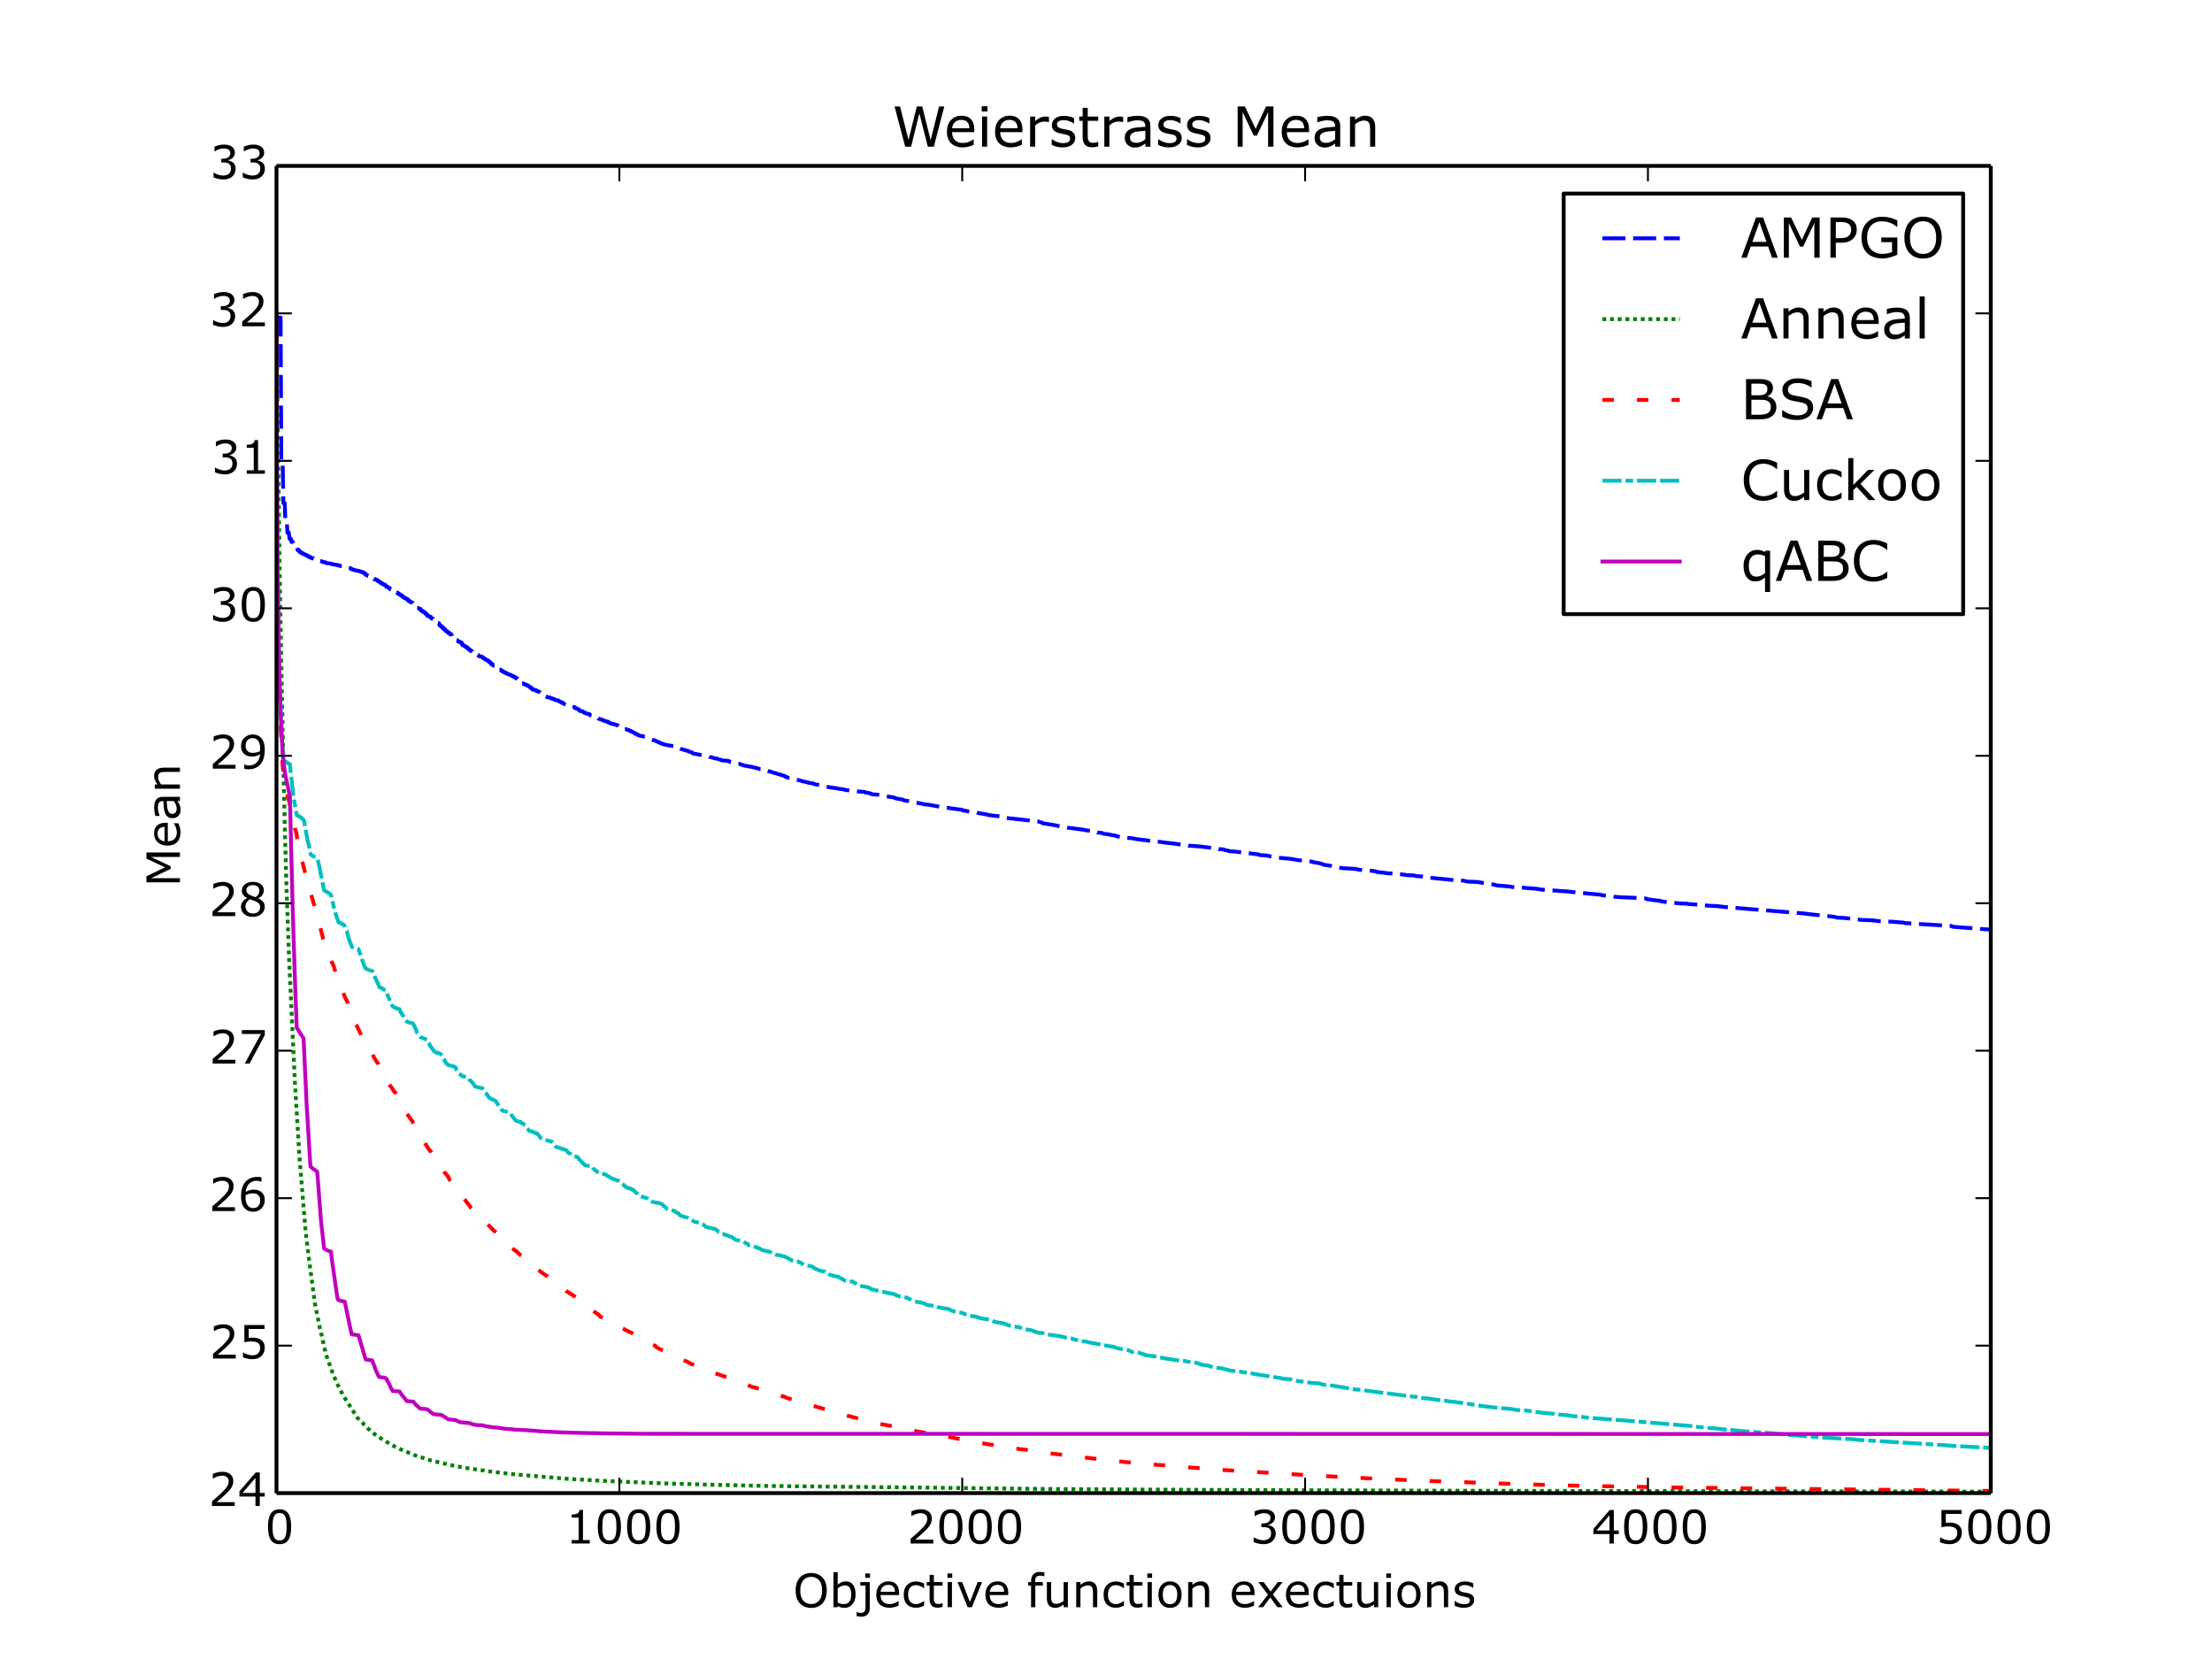 <?xml version="1.0" encoding="utf-8" standalone="no"?>
<!DOCTYPE svg PUBLIC "-//W3C//DTD SVG 1.1//EN"
  "http://www.w3.org/Graphics/SVG/1.1/DTD/svg11.dtd">
<!-- Created with matplotlib (http://matplotlib.org/) -->
<svg height="432pt" version="1.1" viewBox="0 0 576 432" width="576pt" xmlns="http://www.w3.org/2000/svg" xmlns:xlink="http://www.w3.org/1999/xlink">
 <defs>
  <style type="text/css">
*{stroke-linecap:butt;stroke-linejoin:round;}
  </style>
 </defs>
 <g id="figure_1">
  <g id="patch_1">
   <path d="
M0 432
L576 432
L576 0
L0 0
z
" style="fill:#ffffff;"/>
  </g>
  <g id="axes_1">
   <g id="patch_2">
    <path d="
M72 388.8
L518.4 388.8
L518.4 43.2
L72 43.2
z
" style="fill:#ffffff;"/>
   </g>
   <g id="line2d_1">
    <path clip-path="url(#p7ff5b81e1d)" d="
M72 82.694
L73.071 82.695
L73.25 120.502
L73.607 120.503
L73.786 130.994
L74.143 130.994
L74.321 135.736
L74.678 135.736
L74.857 138.713
L75.214 138.713
L75.393 140.296
L75.75 140.296
L75.928 141.143
L76.285 141.144
L76.464 141.989
L76.821 141.989
L77 142.681
L77.357 142.681
L77.535 143.281
L77.892 143.281
L78.071 143.813
L78.428 143.813
L78.607 144.089
L78.964 144.089
L79.142 144.363
L79.499 144.363
L79.678 144.599
L80.035 144.599
L80.214 144.945
L80.571 144.945
L80.749 145.197
L81.107 145.197
L81.285 145.406
L81.642 145.406
L81.821 145.591
L82.178 145.591
L82.356 145.84
L82.714 145.841
L82.892 146.042
L83.785 146.149
L83.963 146.332
L84.321 146.332
L84.499 146.452
L84.856 146.452
L85.035 146.652
L85.928 146.717
L86.106 146.819
L86.463 146.819
L86.642 146.957
L87.535 147.064
L87.713 147.155
L88.07 147.155
L88.249 147.297
L88.606 147.297
L88.785 147.425
L89.142 147.426
L89.32 147.634
L90.213 147.733
L90.392 147.883
L91.284 147.949
L91.463 148.224
L91.82 148.224
L91.999 148.394
L92.356 148.394
L92.534 148.537
L93.427 148.641
L93.606 148.787
L93.963 148.787
L94.141 148.951
L94.499 148.951
L94.677 149.241
L95.034 149.241
L95.213 149.688
L95.57 149.688
L95.749 149.97
L96.106 149.971
L96.284 150.205
L96.641 150.205
L96.82 150.536
L97.177 150.536
L97.356 150.808
L97.713 150.808
L97.891 150.999
L98.248 150.999
L98.427 151.375
L98.784 151.375
L98.963 151.715
L99.32 151.715
L99.498 152.047
L99.855 152.047
L100.034 152.324
L100.391 152.324
L100.57 152.779
L100.927 152.779
L101.105 153.069
L101.462 153.069
L101.641 153.455
L101.998 153.455
L102.177 153.592
L102.534 153.592
L102.712 154.138
L103.069 154.138
L103.248 154.333
L103.605 154.333
L103.784 154.711
L104.141 154.711
L104.319 155.031
L104.676 155.031
L104.855 155.471
L105.212 155.472
L105.391 155.79
L105.748 155.79
L105.926 156.101
L106.284 156.101
L106.462 156.576
L106.819 156.576
L106.998 156.868
L107.355 156.868
L107.533 157.23
L107.891 157.23
L108.069 157.691
L108.426 157.691
L108.605 158.324
L108.962 158.324
L109.14 158.559
L109.498 158.559
L109.676 159.06
L110.033 159.06
L110.212 159.364
L110.569 159.364
L110.748 159.803
L111.105 159.803
L111.283 160.367
L111.64 160.367
L111.819 160.618
L112.176 160.618
L112.355 161.073
L112.712 161.073
L112.89 161.427
L113.247 161.427
L113.426 161.925
L113.783 161.925
L113.962 162.269
L114.319 162.269
L114.497 162.899
L114.854 162.899
L115.033 163.362
L115.39 163.362
L115.569 163.874
L115.926 163.874
L116.104 164.34
L116.461 164.341
L116.64 164.777
L116.997 164.777
L117.176 165.138
L117.533 165.138
L117.711 165.705
L118.068 165.705
L118.247 166.279
L118.604 166.279
L118.783 166.713
L119.14 166.713
L119.318 167.078
L119.676 167.078
L119.854 167.303
L120.211 167.303
L120.39 167.975
L120.747 167.976
L120.925 168.289
L121.283 168.289
L121.461 168.652
L121.818 168.652
L121.997 169.109
L122.354 169.109
L122.532 169.513
L122.89 169.513
L123.068 169.909
L123.425 169.909
L123.604 170.185
L123.961 170.185
L124.14 170.52
L124.497 170.521
L124.675 170.861
L125.032 170.861
L125.211 171.017
L125.568 171.017
L125.747 171.363
L126.104 171.363
L126.282 171.732
L126.639 171.732
L126.818 171.988
L127.175 171.988
L127.354 172.41
L127.711 172.41
L127.889 172.927
L128.246 172.927
L128.425 173.317
L128.782 173.317
L128.961 173.668
L129.853 173.762
L130.032 174.378
L130.389 174.379
L130.568 174.714
L130.925 174.714
L131.103 175.014
L131.46 175.014
L131.639 175.286
L131.996 175.286
L132.175 175.566
L132.532 175.566
L132.8 175.749
L133.068 175.749
L133.246 176.027
L133.603 176.027
L133.782 176.29
L134.139 176.29
L134.317 176.619
L134.675 176.619
L134.853 177.127
L135.21 177.127
L135.389 177.441
L135.746 177.441
L135.924 177.948
L136.282 177.948
L136.46 178.176
L136.817 178.176
L136.996 178.404
L137.353 178.404
L137.621 178.736
L137.889 178.736
L138.067 179.09
L138.424 179.09
L138.603 179.55
L138.96 179.55
L139.139 179.663
L139.496 179.663
L139.674 179.934
L140.031 179.934
L140.21 180.118
L140.656 180.271
L140.835 180.435
L141.103 180.435
L141.281 180.968
L141.638 180.968
L141.817 181.263
L142.263 181.371
L142.442 181.557
L143.245 181.629
L143.424 181.855
L143.781 181.855
L143.96 182.009
L144.317 182.009
L144.495 182.264
L144.942 182.349
L145.299 182.38
L145.388 182.38
L145.656 182.701
L145.924 182.701
L146.192 182.914
L146.46 182.914
L146.638 183.219
L147.084 183.326
L148.067 183.516
L148.245 183.717
L148.602 183.717
L148.87 184.026
L149.674 184.131
L149.852 184.465
L150.209 184.465
L150.477 184.705
L150.745 184.705
L150.924 185.1
L151.37 185.192
L151.638 185.24
L151.816 185.24
L151.995 185.561
L152.352 185.561
L152.531 185.782
L153.423 185.919
L153.602 186.214
L154.227 186.378
L154.584 186.476
L154.763 186.611
L155.03 186.611
L155.209 186.857
L155.566 186.857
L155.745 187.102
L156.191 187.246
L156.37 187.318
L156.637 187.318
L156.905 187.547
L157.173 187.547
L157.352 187.728
L157.709 187.733
L157.887 187.907
L158.244 187.907
L158.512 188.184
L158.78 188.184
L158.959 188.387
L159.405 188.493
L159.673 188.539
L159.941 188.574
L160.119 188.695
L160.476 188.744
L160.655 188.867
L160.923 188.867
L161.191 189.189
L161.548 189.275
L161.726 189.415
L162.084 189.425
L162.262 189.544
L162.53 189.544
L162.708 189.844
L163.066 189.844
L163.244 190.053
L163.691 190.062
L163.869 190.245
L164.137 190.245
L164.316 190.487
L164.673 190.492
L164.851 190.701
L165.208 190.803
L165.387 191.09
L165.744 191.09
L166.012 191.386
L166.28 191.386
L166.548 191.588
L167.351 191.682
L167.53 191.798
L167.976 191.902
L168.601 192.078
L169.672 192.628
L169.94 192.695
L170.565 192.798
L170.922 193.05
L171.19 193.087
L171.369 193.262
L171.636 193.262
L171.904 193.511
L172.261 193.583
L172.44 193.706
L172.708 193.706
L172.886 193.863
L173.422 193.941
L174.047 194.091
L174.851 194.189
L175.118 194.25
L175.386 194.25
L175.743 194.627
L175.922 194.627
L176.1 194.767
L176.993 194.871
L177.261 195.013
L177.708 195.12
L177.886 195.207
L178.154 195.215
L178.332 195.344
L178.69 195.448
L178.957 195.499
L179.136 195.499
L179.315 195.688
L180.207 195.927
L180.386 196.187
L184.582 196.964
L184.761 197.079
L185.207 197.179
L186.011 197.43
L186.636 197.533
L187.618 197.866
L187.796 197.878
L187.975 198.011
L189.492 198.098
L189.671 198.221
L189.939 198.227
L190.117 198.434
L190.653 198.535
L191.635 198.688
L191.814 198.807
L192.528 198.878
L192.796 199.02
L193.153 199.079
L193.421 199.253
L193.778 199.364
L194.492 199.46
L194.849 199.554
L195.117 199.601
L195.742 199.702
L197.528 200.134
L197.706 200.254
L198.51 200.33
L198.688 200.497
L199.581 200.608
L199.938 200.791
L200.563 200.901
L200.652 200.902
L200.831 201.017
L201.188 201.133
L204.045 201.973
L204.224 202.083
L204.402 202.098
L204.581 202.332
L204.938 202.375
L205.206 202.507
L206.099 202.614
L208.063 203.165
L208.598 203.299
L209.045 203.484
L209.67 203.573
L210.741 203.866
L211.812 204.024
L211.991 204.166
L213.33 204.427
L213.687 204.529
L215.294 204.862
L215.562 204.92
L216.366 205.061
L216.901 205.126
L217.705 205.234
L218.687 205.439
L219.491 205.52
L220.205 205.718
L221.187 205.825
L223.508 206.088
L224.758 206.186
L225.115 206.228
L225.204 206.228
L225.383 206.378
L226.365 206.519
L226.544 206.653
L226.901 206.659
L227.079 206.841
L228.508 206.936
L230.026 207.22
L230.74 207.337
L232.615 207.641
L232.883 207.679
L233.061 207.84
L233.508 207.944
L235.115 208.228
L235.293 208.365
L235.74 208.47
L237.614 208.779
L237.793 208.909
L238.15 208.954
L238.864 209.06
L239.311 209.153
L240.382 209.343
L240.65 209.452
L241.9 209.561
L246.007 210.313
L247.257 210.41
L247.703 210.516
L250.024 210.808
L250.56 210.879
L250.739 211.06
L251.631 211.168
L252.613 211.402
L254.22 211.539
L254.488 211.633
L254.845 211.707
L255.024 211.794
L255.917 211.886
L256.185 211.965
L256.542 212.016
L256.81 212.082
L257.077 212.103
L257.256 212.219
L258.06 212.314
L258.417 212.363
L261.274 212.672
L261.452 212.767
L261.899 212.85
L262.077 212.972
L262.791 213.076
L270.112 213.869
L270.648 213.98
L271.094 214.165
L271.452 214.22
L271.63 214.437
L272.612 214.542
L273.148 214.631
L275.291 214.994
L275.469 215.085
L275.916 215.193
L276.63 215.226
L277.433 215.336
L277.612 215.415
L278.058 215.523
L282.165 216.062
L282.612 216.168
L283.326 216.28
L284.397 216.338
L284.665 216.449
L284.933 216.505
L285.111 216.586
L285.558 216.669
L285.736 216.781
L286.897 216.89
L287.165 217.002
L287.343 217.104
L288.236 217.197
L289.575 217.456
L290.2 217.536
L290.825 217.738
L291.718 217.968
L292.343 218.082
L292.611 218.146
L294.486 218.241
L294.843 218.28
L295.646 218.441
L295.914 218.508
L296.718 218.595
L297.164 218.667
L298.414 218.782
L299.039 218.912
L300.2 219.013
L302.432 219.27
L303.146 219.375
L306.181 219.732
L306.717 219.827
L307.253 219.881
L308.503 219.968
L308.771 220.032
L309.128 220.138
L309.485 220.217
L311.27 220.314
L311.628 220.353
L312.61 220.436
L313.056 220.482
L315.377 220.769
L316.181 220.878
L317.163 220.992
L317.341 221.095
L318.681 221.197
L318.859 221.337
L319.306 221.419
L319.573 221.474
L319.841 221.493
L320.02 221.644
L321.538 221.747
L327.252 222.427
L327.787 222.506
L328.055 222.665
L329.573 222.743
L329.93 222.794
L330.376 222.903
L331.716 223.199
L332.073 223.285
L335.197 223.557
L335.644 223.59
L336.358 223.685
L338.054 223.981
L341.715 224.374
L341.893 224.505
L342.697 224.62
L344.036 224.877
L344.304 224.991
L344.572 225.153
L344.84 225.206
L345.643 225.316
L346 225.383
L346.625 225.481
L346.982 225.575
L347.161 225.666
L347.34 225.759
L348.143 225.824
L348.411 225.889
L349.125 225.995
L349.75 226.09
L351.893 226.194
L352.875 226.269
L353.5 226.339
L353.678 226.462
L356.357 226.676
L357.517 226.785
L358.232 226.915
L358.321 226.919
L358.5 227.056
L360.285 227.26
L361.089 227.356
L361.356 227.413
L362.874 227.464
L363.142 227.533
L364.749 227.639
L365.106 227.716
L365.91 227.783
L366.088 227.866
L368.231 227.972
L368.767 228.129
L370.284 228.235
L370.552 228.292
L370.82 228.406
L378.945 229.216
L381.087 229.326
L382.159 229.567
L384.748 229.669
L388.051 230.211
L388.319 230.259
L389.123 230.361
L389.748 230.563
L390.372 230.618
L391.712 230.712
L392.069 230.749
L393.229 230.852
L393.676 230.958
L394.569 231.052
L394.926 231.089
L396.444 231.142
L397.693 231.259
L398.408 231.305
L400.193 231.441
L401.175 231.627
L402.515 231.75
L405.104 231.909
L405.461 231.945
L406.711 232.049
L408.139 232.127
L409.211 232.254
L415.192 232.839
L416.353 232.929
L416.621 232.976
L417.067 233.077
L417.335 233.15
L418.674 233.247
L420.371 233.513
L421.799 233.618
L423.942 233.719
L427.067 233.842
L427.334 233.884
L428.584 233.959
L428.941 234.168
L429.834 234.245
L430.281 234.35
L431.173 234.443
L431.62 234.515
L432.334 234.568
L432.513 234.692
L433.316 234.79
L433.673 234.866
L437.512 235.254
L439.298 235.311
L439.566 235.403
L441.619 235.536
L445.101 235.854
L447.244 235.952
L449.208 236.195
L469.296 237.824
L470.1 237.903
L470.457 237.972
L471.439 238.073
L474.921 238.458
L476.349 238.588
L476.885 238.645
L477.778 238.767
L478.313 238.935
L480.367 239.046
L481.349 239.146
L482.777 239.338
L483.938 239.432
L484.474 239.533
L487.241 239.63
L487.688 239.669
L489.295 239.866
L492.598 240.006
L494.473 240.155
L495.634 240.235
L495.991 240.364
L498.491 240.508
L498.937 240.558
L508.133 241.108
L508.401 241.302
L509.383 241.401
L510.365 241.48
L511.883 241.582
L512.329 241.621
L514.115 241.698
L514.382 241.759
L515.543 241.866
L516.793 241.967
L518.311 242.049
L518.311 242.049" style="fill:none;stroke:#0000ff;stroke-dasharray:6,2;stroke-dashoffset:0.0;"/>
   </g>
   <g id="line2d_2">
    <path clip-path="url(#p7ff5b81e1d)" d="
M72 83.528
L72.803 147.356
L73.25 172.5
L73.786 199.116
L74.232 218.243
L74.589 230.581
L75.303 250.37
L76.821 282.345
L77.982 301.407
L79.589 320.753
L80.571 328.744
L80.928 331.446
L81.999 339.423
L83.428 346.476
L83.785 347.859
L84.856 352.611
L86.731 357.854
L88.427 361.701
L88.695 362.082
L89.41 363.447
L93.07 369.19
L94.141 370.252
L94.588 370.663
L94.856 371.048
L95.302 371.523
L95.749 371.927
L98.07 373.888
L98.605 374.176
L99.588 374.792
L99.945 374.97
L100.391 375.271
L101.462 375.942
L101.73 376.111
L102.177 376.365
L102.891 376.718
L103.337 376.928
L104.052 377.292
L107.891 378.897
L108.516 379.113
L109.498 379.42
L109.855 379.54
L110.837 379.867
L111.372 380.03
L111.997 380.253
L112.89 380.467
L113.515 380.606
L118.068 381.649
L121.015 382.207
L121.818 382.319
L122.89 382.489
L126.104 382.932
L126.372 383.029
L130.211 383.491
L133.692 383.882
L135.478 384.049
L144.585 384.809
L146.102 384.942
L146.46 385.004
L150.656 385.249
L152.173 385.343
L154.941 385.494
L156.28 385.57
L171.012 386.196
L174.136 386.307
L181.1 386.498
L185.564 386.637
L195.028 386.841
L199.67 386.935
L275.291 387.747
L293.861 387.858
L298.86 387.885
L322.698 388
L375.373 388.169
L415.639 388.254
L484.92 388.365
L518.043 388.404
L518.311 388.405
L518.311 388.405" style="fill:none;stroke:#008000;stroke-dasharray:1,1;stroke-dashoffset:0.0;"/>
   </g>
   <g id="line2d_3">
    <path clip-path="url(#p7ff5b81e1d)" d="
M72 80.961
L72.089 123.468
L72.179 137.989
L72.536 167.314
L72.982 187.053
L73.428 197.017
L73.696 200.398
L73.875 201.064
L74.143 202.713
L75.035 207.975
L75.214 208.323
L76.375 213.78
L76.553 214.147
L76.821 215.734
L77.178 217.002
L77.446 218.693
L77.803 220.395
L78.16 222.021
L79.857 228.911
L80.035 229.174
L80.392 230.59
L80.839 232.262
L81.553 234.813
L81.821 235.681
L82.089 237.048
L82.981 240.127
L83.071 240.329
L83.339 241.285
L84.142 244.421
L85.303 248.247
L85.392 248.326
L85.838 249.357
L86.195 250.084
L86.374 250.522
L86.463 250.613
L86.642 251.019
L86.731 251.132
L87.535 253.657
L87.624 253.68
L89.767 259.529
L90.481 260.969
L90.659 261.883
L91.731 264.452
L91.82 264.455
L91.999 265.134
L92.177 265.369
L92.445 266.497
L92.891 267.092
L93.963 269.319
L95.302 272.252
L96.284 273.611
L96.909 274.231
L97.356 275.297
L98.248 276.73
L98.516 276.998
L99.141 278.53
L100.034 279.957
L100.123 279.985
L101.373 282.474
L101.82 282.982
L102.623 284.22
L102.712 284.272
L102.891 284.568
L103.069 284.658
L103.248 285.207
L104.409 287.145
L105.212 288.815
L105.301 288.836
L105.569 289.452
L106.641 290.964
L107.355 291.936
L107.712 292.823
L108.337 294.119
L108.962 294.679
L109.587 295.769
L110.48 297.251
L110.748 297.839
L111.819 299.497
L112.087 299.687
L112.89 301.047
L113.069 301.282
L113.158 301.301
L114.229 302.93
L114.676 303.26
L114.944 303.883
L115.479 304.874
L115.747 305.288
L116.64 306.284
L116.908 306.913
L117.086 307.197
L117.265 307.465
L117.533 307.829
L117.711 308.119
L117.89 308.43
L118.068 308.622
L118.604 309.425
L119.676 310.626
L119.854 310.765
L120.39 311.556
L120.568 311.765
L122.711 314.595
L123.425 315.317
L123.782 315.674
L124.05 315.811
L128.425 320.265
L128.604 320.51
L128.961 320.678
L129.496 321.075
L129.675 321.335
L129.853 321.607
L130.121 321.952
L130.3 322.125
L130.568 322.471
L130.836 322.619
L131.193 323.094
L131.639 323.486
L134.05 325.611
L134.317 325.695
L135.121 326.475
L135.3 326.64
L135.657 326.927
L135.924 327.083
L136.103 327.291
L136.192 327.291
L136.549 327.757
L138.246 328.927
L138.514 329.415
L138.96 329.627
L139.317 329.896
L139.674 330.074
L140.21 330.707
L140.567 330.977
L140.924 331.261
L141.46 331.604
L141.996 331.995
L142.263 332.187
L142.62 332.321
L143.781 333.252
L144.049 333.505
L144.406 333.771
L144.942 333.979
L146.281 335.009
L147.352 336.115
L149.227 337.313
L149.763 337.688
L150.209 338.082
L150.477 338.268
L151.906 339.523
L152.173 339.646
L152.531 340.082
L152.977 340.391
L153.423 340.797
L153.691 340.896
L154.138 341.081
L154.405 341.345
L155.834 342.294
L156.28 342.829
L156.548 342.957
L157.084 343.133
L157.709 343.53
L158.602 343.939
L159.048 344.229
L159.852 344.697
L160.744 345.321
L160.834 345.327
L161.101 345.528
L162.53 346.112
L162.887 346.319
L163.691 346.698
L164.94 347.324
L165.298 347.528
L165.387 347.558
L165.655 347.861
L166.548 348.207
L166.637 348.22
L166.905 348.496
L167.083 348.567
L167.44 348.835
L167.976 349.04
L169.494 349.947
L169.762 350.067
L170.654 350.457
L170.922 350.811
L171.815 351.297
L173.154 351.871
L173.422 352.089
L174.94 352.847
L175.386 352.933
L175.743 353.173
L176.1 353.363
L176.725 353.664
L178.511 354.414
L178.957 354.584
L179.85 355.103
L180.297 355.281
L181.547 355.775
L182.439 355.987
L182.707 356.091
L183.064 356.328
L185.475 357.34
L189.046 358.561
L189.314 358.661
L189.671 358.774
L191.278 359.308
L191.635 359.514
L192.439 359.737
L192.796 359.872
L193.867 360.286
L195.831 361.169
L196.367 361.254
L201.367 362.812
L201.902 363.005
L202.438 363.206
L202.884 363.341
L203.152 363.444
L204.313 363.729
L204.849 364.008
L205.741 364.28
L206.366 364.49
L220.651 368.673
L221.365 368.806
L222.258 369.075
L223.508 369.381
L224.133 369.496
L225.383 369.843
L227.883 370.542
L228.954 370.734
L229.49 370.854
L230.829 371.089
L233.597 371.636
L234.222 371.754
L238.596 372.687
L248.417 374.419
L248.774 374.534
L250.203 374.768
L250.828 374.871
L252.524 375.215
L253.149 375.364
L254.667 375.652
L256.988 376.012
L257.702 376.136
L260.649 376.59
L261.452 376.698
L261.809 376.784
L263.506 377.029
L263.863 377.092
L264.756 377.2
L265.38 377.331
L266.63 377.449
L267.077 377.529
L267.523 377.579
L268.595 377.74
L269.309 377.885
L270.469 378.007
L271.541 378.173
L274.219 378.549
L276.898 378.864
L278.148 379.03
L278.594 379.073
L279.397 379.18
L279.933 379.255
L280.737 379.332
L281.808 379.441
L282.79 379.565
L284.486 379.772
L287.522 380.102
L289.308 380.275
L292.789 380.699
L294.218 380.811
L294.664 380.859
L299.843 381.322
L301.717 381.473
L303.86 381.612
L305.199 381.72
L307.878 381.996
L311.27 382.226
L312.342 382.318
L316.627 382.613
L318.234 382.764
L343.233 384.287
L345.286 384.391
L348.054 384.532
L350.107 384.643
L359.839 385.123
L362.606 385.255
L366.535 385.397
L369.749 385.563
L394.39 386.421
L400.908 386.615
L405.372 386.745
L410.014 386.856
L418.942 387.028
L432.602 387.272
L439.387 387.382
L518.311 388.233
L518.311 388.233" style="fill:none;stroke:#ff0000;stroke-dasharray:3,6;stroke-dashoffset:0.0;"/>
   </g>
   <g id="line2d_4">
    <path clip-path="url(#p7ff5b81e1d)" d="
M72 83.312
L72.089 115.03
L72.268 145.704
L72.714 172.974
L73.25 188.675
L73.428 192.247
L73.786 197.992
L74.768 198.532
L74.946 198.763
L75.482 198.988
L75.75 201.813
L76.018 203.527
L76.375 207.137
L77.267 212.276
L77.714 212.451
L77.982 212.647
L78.428 212.884
L78.875 213.397
L79.053 213.43
L79.232 214.01
L79.41 215.256
L80.214 219.437
L80.303 219.545
L80.928 222.565
L82.356 223.417
L82.624 223.475
L82.803 224.182
L83.071 225.395
L83.16 225.605
L83.428 227.08
L84.41 231.915
L84.678 232.037
L85.035 232.191
L85.571 232.505
L86.195 233.031
L86.463 234.195
L86.999 236.512
L87.178 237.006
L87.267 237.233
L87.535 238.364
L88.16 240.17
L88.785 240.413
L88.963 240.51
L89.142 240.646
L89.677 240.928
L89.856 241.416
L90.124 242.218
L90.302 242.443
L90.659 243.856
L90.838 244.394
L91.017 245.067
L91.284 245.629
L91.642 246.598
L93.249 247.037
L93.338 247.118
L93.784 248.401
L93.963 248.702
L94.141 249.459
L94.32 250.029
L95.124 252.152
L96.373 252.709
L96.909 252.792
L98.159 255.59
L98.248 255.677
L98.784 257.061
L99.23 257.232
L99.855 257.604
L100.57 257.991
L100.837 258.934
L101.284 259.968
L101.73 260.999
L101.998 261.673
L102.266 262.037
L102.444 262.127
L102.712 262.359
L103.159 262.442
L103.427 262.654
L104.052 262.781
L104.409 263.697
L104.587 263.866
L104.855 264.455
L105.123 264.696
L105.569 265.678
L106.105 266.142
L106.462 266.216
L106.819 266.297
L107.355 266.397
L107.801 266.945
L108.337 268.159
L108.605 268.929
L108.962 269.368
L109.498 270.076
L109.944 270.227
L111.283 270.785
L111.462 271.319
L111.73 271.697
L112.087 272.479
L112.89 273.486
L113.069 273.813
L113.515 274.047
L114.319 274.255
L114.676 274.465
L114.765 274.465
L115.122 274.984
L115.569 275.717
L116.015 276.613
L116.64 277.319
L117.086 277.426
L117.354 277.501
L117.801 277.558
L118.068 277.688
L118.336 277.771
L118.515 277.955
L118.693 277.99
L118.872 278.582
L119.229 279.056
L119.586 279.559
L119.943 279.848
L120.39 280.236
L121.55 280.479
L121.997 280.679
L122.265 281.237
L122.443 281.298
L123.425 282.432
L123.693 282.933
L124.229 283.056
L125.122 283.286
L125.568 283.334
L126.104 284.244
L126.461 284.564
L127.443 285.877
L127.532 285.877
L127.8 286.092
L128.068 286.202
L129.05 286.675
L130.032 288.173
L130.3 288.477
L130.657 289.028
L130.836 289.145
L131.282 289.377
L131.818 289.474
L132.085 289.535
L132.71 289.726
L133.246 290.457
L133.96 291.386
L134.317 291.824
L134.764 291.99
L135.3 292.115
L135.567 292.121
L135.746 292.4
L136.371 292.691
L136.549 292.93
L136.728 293.031
L136.996 293.353
L137.264 293.809
L137.889 294.536
L138.781 294.681
L139.049 294.926
L139.228 294.933
L139.406 295.053
L139.764 295.068
L139.942 295.341
L140.031 295.352
L140.21 295.569
L140.299 295.62
L140.656 296.214
L141.013 296.45
L141.46 296.705
L143.692 297.278
L144.138 297.721
L144.406 298.088
L144.495 298.147
L144.763 298.617
L144.942 298.709
L145.477 298.87
L145.745 298.936
L146.013 299.05
L146.995 299.322
L147.442 299.494
L148.067 300.249
L148.156 300.257
L148.334 300.402
L148.513 300.436
L148.781 300.833
L150.12 301.229
L150.388 301.298
L150.834 301.884
L151.281 302.362
L151.727 302.804
L151.906 303.087
L152.084 303.142
L152.352 303.436
L152.888 303.54
L154.138 303.733
L154.405 304.187
L155.834 305.436
L156.727 305.613
L157.709 305.828
L157.887 306.01
L159.227 306.805
L159.584 306.982
L159.941 307.095
L160.744 307.39
L161.012 307.441
L162.441 308.598
L162.619 308.821
L162.708 308.821
L163.155 309.222
L163.601 309.369
L164.137 309.472
L164.494 309.667
L164.94 309.911
L165.655 310.591
L165.923 310.787
L166.19 311.17
L166.28 311.189
L166.458 311.391
L168.69 312.1
L168.958 312.337
L169.851 312.951
L170.654 313.132
L171.547 313.242
L171.815 313.339
L172.083 313.428
L172.529 313.695
L172.797 314.025
L173.154 314.235
L173.779 314.884
L175.743 315.369
L176.011 315.664
L176.725 315.984
L176.993 316.4
L177.44 316.624
L179.225 317.157
L179.672 317.504
L180.922 318.174
L181.814 318.317
L182.082 318.37
L182.529 318.548
L182.975 318.751
L183.779 319.452
L184.136 319.586
L184.85 319.729
L186.278 320.063
L186.636 320.34
L186.903 320.534
L187.082 320.772
L187.439 320.878
L187.796 321.261
L188.51 321.396
L190.742 322.219
L191.278 322.653
L191.546 322.847
L191.814 322.909
L193.51 323.231
L193.778 323.459
L194.314 323.767
L194.403 323.779
L194.671 323.967
L195.028 324.312
L196.278 324.527
L198.063 325.23
L198.42 325.507
L199.224 325.688
L200.295 325.908
L201.635 326.565
L202.081 326.747
L203.242 326.91
L203.509 327.003
L203.867 327.107
L204.402 327.217
L206.277 328.242
L207.527 328.422
L207.795 328.493
L208.152 328.708
L208.331 328.769
L208.866 329.051
L209.045 329.158
L209.313 329.308
L209.491 329.39
L210.027 329.513
L210.563 329.623
L211.455 329.776
L211.634 329.873
L211.902 330.135
L212.17 330.313
L213.42 330.857
L214.848 331.16
L215.205 331.515
L215.384 331.598
L215.741 331.841
L217.169 332.255
L218.419 332.499
L218.598 332.66
L219.758 333.299
L219.937 333.462
L220.562 333.548
L221.008 333.629
L222.08 333.755
L223.865 334.828
L226.008 335.178
L226.276 335.354
L226.544 335.438
L226.901 335.723
L231.722 336.776
L231.99 336.86
L232.793 336.984
L234.043 337.557
L234.668 337.653
L236.186 337.911
L236.364 338.051
L237.525 338.587
L238.15 338.895
L238.864 339.001
L239.936 339.198
L240.293 339.335
L240.65 339.429
L241.453 339.829
L242.436 339.937
L243.685 340.136
L244.043 340.346
L245.917 340.725
L246.9 340.828
L247.614 341.217
L248.953 341.639
L249.399 341.686
L249.667 341.758
L250.56 341.853
L250.828 342.016
L251.274 342.175
L251.631 342.331
L252.078 342.432
L252.167 342.441
L252.346 342.601
L254.31 342.886
L254.845 343.125
L255.47 343.274
L256.542 343.467
L257.613 343.55
L259.131 344.245
L260.916 344.528
L261.363 344.616
L261.809 344.795
L262.524 345.072
L263.595 345.342
L265.559 345.634
L266.005 345.891
L266.541 346.097
L268.505 346.367
L268.862 346.488
L269.398 346.701
L269.666 346.785
L270.291 347.036
L271.63 347.139
L272.523 347.396
L272.88 347.5
L274.487 347.739
L275.916 347.93
L277.523 348.307
L279.219 348.558
L279.487 348.738
L280.112 348.83
L280.826 349.151
L281.183 349.238
L282.879 349.341
L283.236 349.494
L288.861 350.531
L290.111 350.728
L290.557 350.949
L291.807 351.247
L293.325 351.387
L295.021 352.122
L296.539 352.226
L298.503 352.922
L300.825 353.218
L302.164 353.491
L304.307 353.883
L304.932 353.947
L305.646 354.086
L306.271 354.181
L308.235 354.365
L310.378 354.742
L311.628 354.876
L312.163 355.065
L312.52 355.161
L312.699 355.323
L314.217 355.571
L314.842 355.681
L316.181 356.142
L318.145 356.308
L318.681 356.452
L320.377 356.883
L323.234 357.234
L324.395 357.419
L326.269 357.685
L326.537 357.772
L330.466 358.396
L330.733 358.485
L333.233 358.772
L333.501 358.875
L334.126 359.013
L334.751 359.081
L335.376 359.123
L336.18 359.223
L336.537 359.342
L336.894 359.453
L341.268 360.081
L341.804 360.142
L343.59 360.24
L344.036 360.433
L344.84 360.584
L345.286 360.692
L346.893 360.79
L350.018 361.325
L351.268 361.529
L351.625 361.615
L352.518 361.775
L354.303 361.903
L358.321 362.458
L358.857 362.53
L360.017 362.682
L361.356 362.838
L367.963 363.676
L368.945 363.757
L369.213 363.82
L370.106 364.046
L371.892 364.156
L372.427 364.271
L373.409 364.385
L373.856 364.473
L376.891 364.809
L377.248 364.932
L378.766 365.04
L382.069 365.538
L382.962 365.645
L385.73 366.107
L389.033 366.478
L390.819 366.654
L393.229 366.859
L393.944 366.965
L394.747 367.145
L396.979 367.253
L398.229 367.412
L398.854 367.565
L400.729 367.739
L401.532 367.894
L403.229 368.03
L404.657 368.171
L405.996 368.347
L407.693 368.463
L408.496 368.601
L409.746 368.775
L411.532 368.892
L413.407 369.175
L423.228 369.894
L440.191 371.326
L442.333 371.6
L443.94 371.706
L445.28 371.863
L446.797 371.967
L448.404 372.142
L448.851 372.214
L450.726 372.329
L453.047 372.599
L462.154 373.268
L462.957 373.401
L464.386 373.511
L469.832 373.972
L470.635 374.025
L472.867 374.149
L473.224 374.234
L473.849 374.313
L476.796 374.447
L477.42 374.494
L480.277 374.654
L481.706 374.728
L483.134 374.829
L483.581 374.921
L502.508 376.079
L504.829 376.238
L506.347 376.327
L507.865 376.441
L508.579 376.51
L518.311 377.022
L518.311 377.022" style="fill:none;stroke:#00bfbf;stroke-dasharray:5,1,2,1,5,1;stroke-dashoffset:0.0;"/>
   </g>
   <g id="line2d_5">
    <path clip-path="url(#p7ff5b81e1d)" d="
M72 80.966
L72.089 115.229
L72.268 145.621
L72.625 170.823
L73.071 185.728
L73.607 196.246
L73.964 199.56
L74.411 202.397
L74.857 204.336
L75.482 207.434
L76.196 235.879
L76.821 255.711
L77.267 267.613
L77.714 268.291
L77.982 268.741
L79.053 270.42
L79.857 287.765
L80.839 303.8
L81.107 303.926
L81.374 304.249
L81.999 304.662
L82.535 305.066
L82.624 305.286
L83.606 318.162
L84.41 325.136
L85.392 325.689
L86.195 325.94
L86.463 328.326
L86.82 330.704
L87.356 334.569
L87.892 338.112
L88.07 338.506
L88.517 338.646
L88.963 338.783
L89.767 338.945
L91.552 347.453
L93.338 347.68
L95.213 353.992
L95.749 354.088
L96.909 354.239
L97.981 357.061
L98.695 358.568
L100.123 358.746
L100.57 358.963
L101.462 360.65
L101.73 361.269
L102.266 362.23
L104.052 362.328
L104.587 363.173
L105.034 363.704
L105.926 364.849
L107.623 364.969
L108.337 365.855
L108.873 366.292
L109.408 366.8
L110.748 366.91
L111.283 366.985
L112.801 368.198
L113.158 368.28
L114.944 368.45
L116.819 369.623
L118.515 369.75
L119.765 370.328
L121.193 370.459
L122.265 370.583
L123.068 370.863
L124.05 371.087
L125.747 371.16
L126.372 371.362
L128.336 371.657
L129.496 371.758
L131.639 372.072
L133.157 372.162
L133.871 372.263
L136.282 372.371
L139.496 372.595
L140.567 372.704
L142.71 372.808
L144.674 372.912
L145.567 372.961
L148.513 373.061
L149.316 373.08
L154.673 373.188
L157.173 373.237
L166.369 373.347
L169.315 373.355
L518.311 373.423
L518.311 373.423" style="fill:none;stroke:#bf00bf;stroke-linecap:square;"/>
   </g>
   <g id="matplotlib.axis_1">
    <g id="xtick_1">
     <g id="line2d_6">
      <defs>
       <path d="
M0 0
L0 -4" id="mc7db9fdffb" style="stroke:#000000;stroke-width:0.5;"/>
      </defs>
      <g>
       <use style="stroke:#000000;stroke-width:0.5;" x="72.0" xlink:href="#mc7db9fdffb" y="388.8"/>
      </g>
     </g>
     <g id="line2d_7">
      <defs>
       <path d="
M0 0
L0 4" id="m5a7d422ac3" style="stroke:#000000;stroke-width:0.5;"/>
      </defs>
      <g>
       <use style="stroke:#000000;stroke-width:0.5;" x="72.0" xlink:href="#m5a7d422ac3" y="43.2"/>
      </g>
     </g>
     <g id="text_1">
      <!-- 0 -->
      <defs>
       <path d="
M56.984 36.375
Q56.984 16.797 50.859 7.641
Q44.734 -1.516 31.844 -1.516
Q18.75 -1.516 12.719 7.766
Q6.688 17.047 6.688 36.281
Q6.688 55.672 12.781 64.922
Q18.891 74.172 31.844 74.172
Q44.922 74.172 50.953 64.766
Q56.984 55.375 56.984 36.375
M44.141 14.203
Q45.844 18.172 46.453 23.516
Q47.078 28.859 47.078 36.375
Q47.078 43.797 46.453 49.266
Q45.844 54.734 44.094 58.547
Q42.391 62.312 39.422 64.203
Q36.469 66.109 31.844 66.109
Q27.25 66.109 24.234 64.203
Q21.234 62.312 19.484 58.453
Q17.828 54.828 17.219 49.016
Q16.609 43.219 16.609 36.281
Q16.609 28.656 17.141 23.531
Q17.672 18.406 19.438 14.359
Q21.047 10.547 24 8.547
Q26.953 6.547 31.844 6.547
Q36.422 6.547 39.453 8.453
Q42.484 10.359 44.141 14.203" id="Verdana-30"/>
      </defs>
      <g transform="translate(68.982 401.918)scale(0.12 -0.12)">
       <use xlink:href="#Verdana-30"/>
      </g>
     </g>
    </g>
    <g id="xtick_2">
     <g id="line2d_8">
      <g>
       <use style="stroke:#000000;stroke-width:0.5;" x="161.28" xlink:href="#mc7db9fdffb" y="388.8"/>
      </g>
     </g>
     <g id="line2d_9">
      <g>
       <use style="stroke:#000000;stroke-width:0.5;" x="161.28" xlink:href="#m5a7d422ac3" y="43.2"/>
      </g>
     </g>
     <g id="text_2">
      <!-- 1000 -->
      <defs>
       <path d="
M52.938 0
L13.578 0
L13.578 7.422
L28.719 7.422
L28.719 56.156
L13.578 56.156
L13.578 62.797
Q16.656 62.797 20.172 63.297
Q23.688 63.812 25.484 64.797
Q27.734 66.016 29.031 67.891
Q30.328 69.781 30.516 72.953
L38.094 72.953
L38.094 7.422
L52.938 7.422
z
" id="Verdana-31"/>
      </defs>
      <g transform="translate(147.232 401.918)scale(0.12 -0.12)">
       <use xlink:href="#Verdana-31"/>
       <use x="63.574" xlink:href="#Verdana-30"/>
       <use x="127.148" xlink:href="#Verdana-30"/>
       <use x="190.723" xlink:href="#Verdana-30"/>
      </g>
     </g>
    </g>
    <g id="xtick_3">
     <g id="line2d_10">
      <g>
       <use style="stroke:#000000;stroke-width:0.5;" x="250.56" xlink:href="#mc7db9fdffb" y="388.8"/>
      </g>
     </g>
     <g id="line2d_11">
      <g>
       <use style="stroke:#000000;stroke-width:0.5;" x="250.56" xlink:href="#m5a7d422ac3" y="43.2"/>
      </g>
     </g>
     <g id="text_3">
      <!-- 2000 -->
      <defs>
       <path d="
M57.078 0
L7.859 0
L7.859 10.203
Q12.984 14.594 18.141 18.984
Q23.297 23.391 27.734 27.734
Q37.109 36.812 40.578 42.156
Q44.047 47.516 44.047 53.719
Q44.047 59.375 40.312 62.562
Q36.578 65.766 29.891 65.766
Q25.438 65.766 20.266 64.203
Q15.094 62.641 10.156 59.422
L9.672 59.422
L9.672 69.672
Q13.141 71.391 18.922 72.797
Q24.703 74.219 30.125 74.219
Q41.312 74.219 47.656 68.812
Q54 63.422 54 54.203
Q54 50.047 52.953 46.453
Q51.906 42.875 49.859 39.656
Q47.953 36.625 45.391 33.688
Q42.828 30.766 39.156 27.203
Q33.938 22.078 28.359 17.266
Q22.797 12.453 17.969 8.344
L57.078 8.344
z
" id="Verdana-32"/>
      </defs>
      <g transform="translate(236.168 401.918)scale(0.12 -0.12)">
       <use xlink:href="#Verdana-32"/>
       <use x="63.574" xlink:href="#Verdana-30"/>
       <use x="127.148" xlink:href="#Verdana-30"/>
       <use x="190.723" xlink:href="#Verdana-30"/>
      </g>
     </g>
    </g>
    <g id="xtick_4">
     <g id="line2d_12">
      <g>
       <use style="stroke:#000000;stroke-width:0.5;" x="339.84" xlink:href="#mc7db9fdffb" y="388.8"/>
      </g>
     </g>
     <g id="line2d_13">
      <g>
       <use style="stroke:#000000;stroke-width:0.5;" x="339.84" xlink:href="#m5a7d422ac3" y="43.2"/>
      </g>
     </g>
     <g id="text_4">
      <!-- 3000 -->
      <defs>
       <path d="
M50.688 35.016
Q53.031 32.906 54.547 29.734
Q56.062 26.562 56.062 21.531
Q56.062 16.547 54.25 12.391
Q52.438 8.25 49.172 5.172
Q45.516 1.766 40.547 0.125
Q35.594 -1.516 29.688 -1.516
Q23.641 -1.516 17.781 -0.062
Q11.922 1.375 8.156 3.078
L8.156 13.281
L8.891 13.281
Q13.031 10.547 18.641 8.734
Q24.266 6.938 29.5 6.938
Q32.562 6.938 36.031 7.953
Q39.5 8.984 41.656 10.984
Q43.891 13.141 44.984 15.719
Q46.094 18.312 46.094 22.266
Q46.094 26.172 44.844 28.734
Q43.609 31.297 41.406 32.766
Q39.203 34.281 36.078 34.844
Q32.953 35.406 29.344 35.406
L24.953 35.406
L24.953 43.5
L28.375 43.5
Q35.797 43.5 40.203 46.594
Q44.625 49.703 44.625 55.672
Q44.625 58.297 43.5 60.266
Q42.391 62.25 40.375 63.531
Q38.281 64.797 35.891 65.281
Q33.5 65.766 30.469 65.766
Q25.828 65.766 20.594 64.109
Q15.375 62.453 10.75 59.422
L10.25 59.422
L10.25 69.625
Q13.719 71.344 19.5 72.781
Q25.297 74.219 30.719 74.219
Q36.031 74.219 40.078 73.234
Q44.141 72.266 47.406 70.125
Q50.922 67.781 52.734 64.453
Q54.547 61.141 54.547 56.688
Q54.547 50.641 50.266 46.125
Q46 41.609 40.188 40.438
L40.188 39.75
Q42.531 39.359 45.547 38.109
Q48.578 36.859 50.688 35.016" id="Verdana-33"/>
      </defs>
      <g transform="translate(325.466 401.918)scale(0.12 -0.12)">
       <use xlink:href="#Verdana-33"/>
       <use x="63.574" xlink:href="#Verdana-30"/>
       <use x="127.148" xlink:href="#Verdana-30"/>
       <use x="190.723" xlink:href="#Verdana-30"/>
      </g>
     </g>
    </g>
    <g id="xtick_5">
     <g id="line2d_14">
      <g>
       <use style="stroke:#000000;stroke-width:0.5;" x="429.12" xlink:href="#mc7db9fdffb" y="388.8"/>
      </g>
     </g>
     <g id="line2d_15">
      <g>
       <use style="stroke:#000000;stroke-width:0.5;" x="429.12" xlink:href="#m5a7d422ac3" y="43.2"/>
      </g>
     </g>
     <g id="text_5">
      <!-- 4000 -->
      <defs>
       <path d="
M58.734 20.453
L47.953 20.453
L47.953 0
L38.578 0
L38.578 20.453
L3.766 20.453
L3.766 31.688
L38.969 72.703
L47.953 72.703
L47.953 28.266
L58.734 28.266
z

M38.578 28.266
L38.578 61.078
L10.406 28.266
z
" id="Verdana-34"/>
      </defs>
      <g transform="translate(414.483 401.918)scale(0.12 -0.12)">
       <use xlink:href="#Verdana-34"/>
       <use x="63.574" xlink:href="#Verdana-30"/>
       <use x="127.148" xlink:href="#Verdana-30"/>
       <use x="190.723" xlink:href="#Verdana-30"/>
      </g>
     </g>
    </g>
    <g id="xtick_6">
     <g id="line2d_16">
      <g>
       <use style="stroke:#000000;stroke-width:0.5;" x="518.4" xlink:href="#mc7db9fdffb" y="388.8"/>
      </g>
     </g>
     <g id="line2d_17">
      <g>
       <use style="stroke:#000000;stroke-width:0.5;" x="518.4" xlink:href="#m5a7d422ac3" y="43.2"/>
      </g>
     </g>
     <g id="text_6">
      <!-- 5000 -->
      <defs>
       <path d="
M56.5 23.094
Q56.5 18.016 54.641 13.375
Q52.781 8.734 49.562 5.562
Q46.047 2.156 41.188 0.312
Q36.328 -1.516 29.938 -1.516
Q23.969 -1.516 18.453 -0.266
Q12.938 0.984 9.125 2.734
L9.125 13.031
L9.812 13.031
Q13.812 10.5 19.188 8.719
Q24.562 6.938 29.734 6.938
Q33.203 6.938 36.453 7.906
Q39.703 8.891 42.234 11.328
Q44.391 13.422 45.484 16.344
Q46.578 19.281 46.578 23.141
Q46.578 26.906 45.281 29.484
Q44 32.078 41.703 33.641
Q39.156 35.5 35.516 36.25
Q31.891 37.016 27.391 37.016
Q23.094 37.016 19.109 36.422
Q15.141 35.844 12.25 35.25
L12.25 72.703
L56 72.703
L56 64.156
L21.688 64.156
L21.688 44.828
Q23.781 45.016 25.969 45.109
Q28.172 45.219 29.781 45.219
Q35.688 45.219 40.125 44.219
Q44.578 43.219 48.297 40.672
Q52.203 37.984 54.344 33.734
Q56.5 29.5 56.5 23.094" id="Verdana-35"/>
      </defs>
      <g transform="translate(504.084 401.918)scale(0.12 -0.12)">
       <use xlink:href="#Verdana-35"/>
       <use x="63.574" xlink:href="#Verdana-30"/>
       <use x="127.148" xlink:href="#Verdana-30"/>
       <use x="190.723" xlink:href="#Verdana-30"/>
      </g>
     </g>
    </g>
    <g id="text_7">
     <!-- Objective function exectuions -->
     <defs>
      <path d="
M57.031 27.688
Q57.031 20.844 55.094 15.375
Q53.172 9.906 49.906 6.203
Q46.438 2.344 42.281 0.406
Q38.141 -1.516 33.156 -1.516
Q28.516 -1.516 25.047 -0.406
Q21.578 0.688 18.219 2.547
L17.625 0
L9.031 0
L9.031 75.984
L18.219 75.984
L18.219 48.828
Q22.078 52 26.422 54.031
Q30.766 56.062 36.188 56.062
Q45.844 56.062 51.438 48.641
Q57.031 41.219 57.031 27.688
M47.562 27.438
Q47.562 37.203 44.328 42.25
Q41.109 47.312 33.938 47.312
Q29.938 47.312 25.828 45.578
Q21.734 43.844 18.219 41.109
L18.219 9.859
Q22.125 8.109 24.922 7.422
Q27.734 6.734 31.297 6.734
Q38.922 6.734 43.234 11.734
Q47.562 16.75 47.562 27.438" id="Verdana-62"/>
      <path d="
M56.203 54.547
L34.125 0
L24.906 0
L2.984 54.547
L12.938 54.547
L29.828 11.141
L46.578 54.547
z
" id="Verdana-76"/>
      <path d="
M56.25 0
L44.672 0
L29.203 20.953
L13.625 0
L2.938 0
L24.219 27.203
L3.125 54.547
L14.703 54.547
L30.078 33.938
L45.516 54.547
L56.25 54.547
L34.812 27.688
z
" id="Verdana-78"/>
      <path d="
M54.688 26.312
L14.5 26.312
Q14.5 21.297 16.016 17.547
Q17.531 13.812 20.172 11.422
Q22.703 9.078 26.188 7.906
Q29.688 6.734 33.891 6.734
Q39.453 6.734 45.094 8.953
Q50.734 11.188 53.125 13.328
L53.609 13.328
L53.609 3.328
Q48.969 1.375 44.141 0.047
Q39.312 -1.266 33.984 -1.266
Q20.406 -1.266 12.781 6.078
Q5.172 13.422 5.172 26.953
Q5.172 40.328 12.469 48.188
Q19.781 56.062 31.688 56.062
Q42.719 56.062 48.703 49.609
Q54.688 43.172 54.688 31.297
z

M45.75 33.344
Q45.703 40.578 42.109 44.531
Q38.531 48.484 31.203 48.484
Q23.828 48.484 19.453 44.141
Q15.094 39.797 14.5 33.344
z
" id="Verdana-65"/>
      <path d="
M49.359 3.422
Q44.781 1.219 40.656 0
Q36.531 -1.219 31.891 -1.219
Q25.984 -1.219 21.047 0.516
Q16.109 2.25 12.594 5.766
Q9.031 9.281 7.078 14.641
Q5.125 20.016 5.125 27.203
Q5.125 40.578 12.469 48.188
Q19.828 55.812 31.891 55.812
Q36.578 55.812 41.094 54.484
Q45.609 53.172 49.359 51.266
L49.359 41.062
L48.875 41.062
Q44.672 44.344 40.203 46.094
Q35.75 47.859 31.5 47.859
Q23.688 47.859 19.172 42.609
Q14.656 37.359 14.656 27.203
Q14.656 17.328 19.062 12.031
Q23.484 6.734 31.5 6.734
Q34.281 6.734 37.156 7.469
Q40.047 8.203 42.328 9.375
Q44.344 10.406 46.094 11.547
Q47.859 12.703 48.875 13.531
L49.359 13.531
z
" id="Verdana-63"/>
      <path d="
M26.031 63.672
L15.672 63.672
L15.672 73.188
L26.031 73.188
z

M25.438 -1.312
Q25.438 -10.891 20.547 -15.766
Q15.672 -20.656 7.469 -20.656
Q5.516 -20.656 2.312 -20.266
Q-0.875 -19.875 -3.031 -19.281
L-3.031 -10.547
L-2.547 -10.547
Q-1.172 -11.078 1.141 -11.766
Q3.469 -12.453 5.672 -12.453
Q9.188 -12.453 11.328 -11.469
Q13.484 -10.5 14.547 -8.547
Q15.625 -6.594 15.938 -3.828
Q16.266 -1.078 16.266 2.875
L16.266 46.828
L4.891 46.828
L4.891 54.547
L25.438 54.547
z
" id="Verdana-6a"/>
      <path d="
M18.891 63.672
L8.547 63.672
L8.547 73.188
L18.891 73.188
z

M18.312 0
L9.125 0
L9.125 54.547
L18.312 54.547
z
" id="Verdana-69"/>
      <path d="
M54.641 0
L45.453 0
L45.453 31.062
Q45.453 34.812 45.016 38.109
Q44.578 41.406 43.406 43.266
Q42.188 45.312 39.891 46.312
Q37.594 47.312 33.938 47.312
Q30.172 47.312 26.062 45.453
Q21.969 43.609 18.219 40.719
L18.219 0
L9.031 0
L9.031 54.547
L18.219 54.547
L18.219 48.484
Q22.516 52.047 27.094 54.047
Q31.688 56.062 36.531 56.062
Q45.359 56.062 50 50.734
Q54.641 45.406 54.641 35.406
z
" id="Verdana-6e"/>
      <path d="
M48 15.719
Q48 8.25 41.812 3.469
Q35.641 -1.312 24.953 -1.312
Q18.891 -1.312 13.844 0.125
Q8.797 1.562 5.375 3.266
L5.375 13.578
L5.859 13.578
Q10.203 10.297 15.516 8.375
Q20.844 6.453 25.734 6.453
Q31.781 6.453 35.203 8.406
Q38.625 10.359 38.625 14.547
Q38.625 17.781 36.766 19.438
Q34.906 21.094 29.641 22.266
Q27.688 22.703 24.531 23.281
Q21.391 23.875 18.797 24.562
Q11.625 26.469 8.609 30.156
Q5.609 33.844 5.609 39.203
Q5.609 42.578 7 45.547
Q8.406 48.531 11.234 50.875
Q13.969 53.172 18.188 54.516
Q22.406 55.859 27.641 55.859
Q32.516 55.859 37.516 54.656
Q42.531 53.469 45.844 51.766
L45.844 41.938
L45.359 41.938
Q41.844 44.531 36.812 46.312
Q31.781 48.094 26.953 48.094
Q21.922 48.094 18.453 46.156
Q14.984 44.234 14.984 40.438
Q14.984 37.062 17.094 35.359
Q19.141 33.641 23.734 32.562
Q26.266 31.984 29.406 31.391
Q32.562 30.812 34.672 30.328
Q41.062 28.859 44.531 25.297
Q48 21.688 48 15.719" id="Verdana-73"/>
      <path d="
M38.375 67.094
L37.891 67.094
Q36.375 67.531 33.938 67.984
Q31.5 68.453 29.641 68.453
Q23.734 68.453 21.062 65.844
Q18.406 63.234 18.406 56.391
L18.406 54.547
L34.969 54.547
L34.969 46.828
L18.703 46.828
L18.703 0
L9.516 0
L9.516 46.828
L3.328 46.828
L3.328 54.547
L9.516 54.547
L9.516 56.344
Q9.516 66.062 14.344 71.266
Q19.188 76.469 28.328 76.469
Q31.391 76.469 33.859 76.172
Q36.328 75.875 38.375 75.484
z
" id="Verdana-66"/>
      <path id="Verdana-20"/>
      <path d="
M63.969 64.359
Q68.406 59.469 70.766 52.391
Q73.141 45.312 73.141 36.328
Q73.141 27.344 70.719 20.234
Q68.312 13.141 63.969 8.406
Q59.469 3.469 53.344 0.969
Q47.219 -1.516 39.359 -1.516
Q31.688 -1.516 25.406 1.016
Q19.141 3.562 14.75 8.406
Q10.359 13.234 7.984 20.266
Q5.609 27.297 5.609 36.328
Q5.609 45.219 7.953 52.266
Q10.297 59.328 14.797 64.359
Q19.094 69.141 25.469 71.672
Q31.844 74.219 39.359 74.219
Q47.172 74.219 53.391 71.656
Q59.625 69.094 63.969 64.359
M63.094 36.328
Q63.094 50.484 56.734 58.172
Q50.391 65.875 39.406 65.875
Q28.328 65.875 22 58.172
Q15.672 50.484 15.672 36.328
Q15.672 22.016 22.109 14.422
Q28.562 6.844 39.406 6.844
Q50.25 6.844 56.672 14.422
Q63.094 22.016 63.094 36.328" id="Verdana-4f"/>
      <path d="
M55.516 27.25
Q55.516 13.922 48.672 6.203
Q41.844 -1.516 30.375 -1.516
Q18.797 -1.516 11.984 6.203
Q5.172 13.922 5.172 27.25
Q5.172 40.578 11.984 48.312
Q18.797 56.062 30.375 56.062
Q41.844 56.062 48.672 48.312
Q55.516 40.578 55.516 27.25
M46.047 27.25
Q46.047 37.844 41.891 42.984
Q37.75 48.141 30.375 48.141
Q22.906 48.141 18.781 42.984
Q14.656 37.844 14.656 27.25
Q14.656 17 18.797 11.688
Q22.953 6.391 30.375 6.391
Q37.703 6.391 41.875 11.641
Q46.047 16.891 46.047 27.25" id="Verdana-6f"/>
      <path d="
M37.359 0.484
Q34.766 -0.203 31.703 -0.641
Q28.656 -1.078 26.266 -1.078
Q17.922 -1.078 13.578 3.406
Q9.234 7.906 9.234 17.828
L9.234 46.828
L3.031 46.828
L3.031 54.547
L9.234 54.547
L9.234 70.219
L18.406 70.219
L18.406 54.547
L37.359 54.547
L37.359 46.828
L18.406 46.828
L18.406 21.969
Q18.406 17.672 18.594 15.25
Q18.797 12.844 19.969 10.75
Q21.047 8.797 22.922 7.891
Q24.812 6.984 28.656 6.984
Q30.906 6.984 33.344 7.641
Q35.797 8.297 36.859 8.734
L37.359 8.734
z
" id="Verdana-74"/>
      <path d="
M54.25 0
L45.062 0
L45.062 6.062
Q40.438 2.391 36.188 0.438
Q31.938 -1.516 26.812 -1.516
Q18.219 -1.516 13.422 3.734
Q8.641 8.984 8.641 19.141
L8.641 54.547
L17.828 54.547
L17.828 23.484
Q17.828 19.344 18.219 16.375
Q18.609 13.422 19.875 11.328
Q21.188 9.188 23.281 8.203
Q25.391 7.234 29.391 7.234
Q32.953 7.234 37.172 9.078
Q41.406 10.938 45.062 13.812
L45.062 54.547
L54.25 54.547
z
" id="Verdana-75"/>
     </defs>
     <g transform="translate(206.508 418.509)scale(0.12 -0.12)">
      <use xlink:href="#Verdana-4f"/>
      <use x="78.711" xlink:href="#Verdana-62"/>
      <use x="141.016" xlink:href="#Verdana-6a"/>
      <use x="175.439" xlink:href="#Verdana-65"/>
      <use x="235.01" xlink:href="#Verdana-63"/>
      <use x="287.109" xlink:href="#Verdana-74"/>
      <use x="326.514" xlink:href="#Verdana-69"/>
      <use x="353.955" xlink:href="#Verdana-76"/>
      <use x="412.26" xlink:href="#Verdana-65"/>
      <use x="471.83" xlink:href="#Verdana-20"/>
      <use x="506.986" xlink:href="#Verdana-66"/>
      <use x="542.143" xlink:href="#Verdana-75"/>
      <use x="605.424" xlink:href="#Verdana-6e"/>
      <use x="668.705" xlink:href="#Verdana-63"/>
      <use x="720.805" xlink:href="#Verdana-74"/>
      <use x="760.209" xlink:href="#Verdana-69"/>
      <use x="787.65" xlink:href="#Verdana-6f"/>
      <use x="848.344" xlink:href="#Verdana-6e"/>
      <use x="911.625" xlink:href="#Verdana-20"/>
      <use x="946.781" xlink:href="#Verdana-65"/>
      <use x="1006.352" xlink:href="#Verdana-78"/>
      <use x="1064.406" xlink:href="#Verdana-65"/>
      <use x="1123.977" xlink:href="#Verdana-63"/>
      <use x="1176.076" xlink:href="#Verdana-74"/>
      <use x="1215.48" xlink:href="#Verdana-75"/>
      <use x="1278.762" xlink:href="#Verdana-69"/>
      <use x="1306.203" xlink:href="#Verdana-6f"/>
      <use x="1366.896" xlink:href="#Verdana-6e"/>
      <use x="1430.178" xlink:href="#Verdana-73"/>
     </g>
    </g>
   </g>
   <g id="matplotlib.axis_2">
    <g id="ytick_1">
     <g id="line2d_18">
      <defs>
       <path d="
M0 0
L4 0" id="md7965d1ba0" style="stroke:#000000;stroke-width:0.5;"/>
      </defs>
      <g>
       <use style="stroke:#000000;stroke-width:0.5;" x="72.0" xlink:href="#md7965d1ba0" y="388.8"/>
      </g>
     </g>
     <g id="line2d_19">
      <defs>
       <path d="
M0 0
L-4 0" id="md9a1c1a7cd" style="stroke:#000000;stroke-width:0.5;"/>
      </defs>
      <g>
       <use style="stroke:#000000;stroke-width:0.5;" x="518.4" xlink:href="#md9a1c1a7cd" y="388.8"/>
      </g>
     </g>
     <g id="text_8">
      <!-- 24 -->
      <g transform="translate(54.266 392.152)scale(0.12 -0.12)">
       <use xlink:href="#Verdana-32"/>
       <use x="63.574" xlink:href="#Verdana-34"/>
      </g>
     </g>
    </g>
    <g id="ytick_2">
     <g id="line2d_20">
      <g>
       <use style="stroke:#000000;stroke-width:0.5;" x="72.0" xlink:href="#md7965d1ba0" y="350.4"/>
      </g>
     </g>
     <g id="line2d_21">
      <g>
       <use style="stroke:#000000;stroke-width:0.5;" x="518.4" xlink:href="#md9a1c1a7cd" y="350.4"/>
      </g>
     </g>
     <g id="text_9">
      <!-- 25 -->
      <g transform="translate(54.534 353.752)scale(0.12 -0.12)">
       <use xlink:href="#Verdana-32"/>
       <use x="63.574" xlink:href="#Verdana-35"/>
      </g>
     </g>
    </g>
    <g id="ytick_3">
     <g id="line2d_22">
      <g>
       <use style="stroke:#000000;stroke-width:0.5;" x="72.0" xlink:href="#md7965d1ba0" y="312.0"/>
      </g>
     </g>
     <g id="line2d_23">
      <g>
       <use style="stroke:#000000;stroke-width:0.5;" x="518.4" xlink:href="#md9a1c1a7cd" y="312.0"/>
      </g>
     </g>
     <g id="text_10">
      <!-- 26 -->
      <defs>
       <path d="
M58.156 23.578
Q58.156 12.5 50.859 5.484
Q43.562 -1.516 32.953 -1.516
Q27.594 -1.516 23.188 0.141
Q18.797 1.812 15.438 5.078
Q11.234 9.125 8.953 15.812
Q6.688 22.516 6.688 31.938
Q6.688 41.609 8.766 49.078
Q10.844 56.547 15.375 62.359
Q19.672 67.875 26.453 70.969
Q33.25 74.078 42.281 74.078
Q45.172 74.078 47.125 73.828
Q49.078 73.578 51.078 72.953
L51.078 63.625
L50.594 63.625
Q49.219 64.359 46.453 65.016
Q43.703 65.672 40.828 65.672
Q30.328 65.672 24.078 59.109
Q17.828 52.547 16.797 41.359
Q20.906 43.844 24.875 45.141
Q28.859 46.438 34.078 46.438
Q38.719 46.438 42.25 45.578
Q45.797 44.734 49.516 42.141
Q53.812 39.156 55.984 34.609
Q58.156 30.078 58.156 23.578
M48.25 23.188
Q48.25 27.734 46.906 30.703
Q45.562 33.688 42.484 35.891
Q40.234 37.453 37.5 37.938
Q34.766 38.422 31.781 38.422
Q27.641 38.422 24.078 37.438
Q20.516 36.469 16.75 34.422
Q16.656 33.344 16.594 32.344
Q16.547 31.344 16.547 29.828
Q16.547 22.125 18.141 17.656
Q19.734 13.188 22.516 10.594
Q24.75 8.453 27.359 7.453
Q29.984 6.453 33.062 6.453
Q40.141 6.453 44.188 10.766
Q48.25 15.094 48.25 23.188" id="Verdana-36"/>
      </defs>
      <g transform="translate(54.335 315.352)scale(0.12 -0.12)">
       <use xlink:href="#Verdana-32"/>
       <use x="63.574" xlink:href="#Verdana-36"/>
      </g>
     </g>
    </g>
    <g id="ytick_4">
     <g id="line2d_24">
      <g>
       <use style="stroke:#000000;stroke-width:0.5;" x="72.0" xlink:href="#md7965d1ba0" y="273.6"/>
      </g>
     </g>
     <g id="line2d_25">
      <g>
       <use style="stroke:#000000;stroke-width:0.5;" x="518.4" xlink:href="#md9a1c1a7cd" y="273.6"/>
      </g>
     </g>
     <g id="text_11">
      <!-- 27 -->
      <defs>
       <path d="
M57.281 61.812
L24.359 0
L13.922 0
L48.922 64.156
L7.516 64.156
L7.516 72.703
L57.281 72.703
z
" id="Verdana-37"/>
      </defs>
      <g transform="translate(54.44 276.952)scale(0.12 -0.12)">
       <use xlink:href="#Verdana-32"/>
       <use x="63.574" xlink:href="#Verdana-37"/>
      </g>
     </g>
    </g>
    <g id="ytick_5">
     <g id="line2d_26">
      <g>
       <use style="stroke:#000000;stroke-width:0.5;" x="72.0" xlink:href="#md7965d1ba0" y="235.2"/>
      </g>
     </g>
     <g id="line2d_27">
      <g>
       <use style="stroke:#000000;stroke-width:0.5;" x="518.4" xlink:href="#md9a1c1a7cd" y="235.2"/>
      </g>
     </g>
     <g id="text_12">
      <!-- 28 -->
      <defs>
       <path d="
M57.625 20.266
Q57.625 10.844 50.266 4.594
Q42.922 -1.656 31.781 -1.656
Q19.969 -1.656 12.953 4.438
Q5.953 10.547 5.953 20.062
Q5.953 26.125 9.469 31.031
Q12.984 35.938 19.391 38.812
L19.391 39.109
Q13.531 42.234 10.719 45.938
Q7.906 49.656 7.906 55.219
Q7.906 63.422 14.641 68.891
Q21.391 74.359 31.781 74.359
Q42.672 74.359 49.172 69.141
Q55.672 63.922 55.672 55.859
Q55.672 50.922 52.594 46.156
Q49.516 41.406 43.562 38.719
L43.562 38.422
Q50.391 35.5 54 31.203
Q57.625 26.906 57.625 20.266
M46.047 55.766
Q46.047 60.984 42.016 64.078
Q37.984 67.188 31.734 67.188
Q25.594 67.188 21.656 64.25
Q17.719 61.328 17.719 56.344
Q17.719 52.828 19.703 50.266
Q21.688 47.703 25.688 45.703
Q27.484 44.828 30.875 43.406
Q34.281 42 37.5 41.062
Q42.328 44.281 44.188 47.75
Q46.047 51.219 46.047 55.766
M47.562 19.344
Q47.562 23.828 45.578 26.531
Q43.609 29.25 37.844 31.984
Q35.547 33.062 32.812 33.984
Q30.078 34.906 25.531 36.578
Q21.141 34.188 18.484 30.078
Q15.828 25.984 15.828 20.797
Q15.828 14.203 20.359 9.906
Q24.906 5.609 31.891 5.609
Q39.016 5.609 43.281 9.266
Q47.562 12.938 47.562 19.344" id="Verdana-38"/>
      </defs>
      <g transform="translate(54.399 238.552)scale(0.12 -0.12)">
       <use xlink:href="#Verdana-32"/>
       <use x="63.574" xlink:href="#Verdana-38"/>
      </g>
     </g>
    </g>
    <g id="ytick_6">
     <g id="line2d_28">
      <g>
       <use style="stroke:#000000;stroke-width:0.5;" x="72.0" xlink:href="#md7965d1ba0" y="196.8"/>
      </g>
     </g>
     <g id="line2d_29">
      <g>
       <use style="stroke:#000000;stroke-width:0.5;" x="518.4" xlink:href="#md9a1c1a7cd" y="196.8"/>
      </g>
     </g>
     <g id="text_13">
      <!-- 29 -->
      <defs>
       <path d="
M56.984 40.719
Q56.984 31.203 54.812 23.438
Q52.641 15.672 48.25 10.203
Q43.797 4.641 37.109 1.609
Q30.422 -1.422 21.391 -1.422
Q18.844 -1.422 16.594 -1.141
Q14.359 -0.875 12.594 -0.297
L12.594 9.031
L13.094 9.031
Q14.5 8.297 17.078 7.641
Q19.672 6.984 22.859 6.984
Q33.641 6.984 39.766 13.453
Q45.906 19.922 46.875 31.297
Q42.328 28.562 38.328 27.391
Q34.328 26.219 29.594 26.219
Q25.094 26.219 21.453 27.094
Q17.828 27.984 14.156 30.516
Q9.859 33.5 7.688 38.078
Q5.516 42.672 5.516 49.078
Q5.516 60.203 12.844 67.188
Q20.172 74.172 30.719 74.172
Q35.984 74.172 40.469 72.531
Q44.969 70.906 48.344 67.625
Q52.484 63.578 54.734 57.203
Q56.984 50.828 56.984 40.719
M47.125 42.828
Q47.125 50.391 45.562 54.984
Q44 59.578 41.266 62.109
Q38.969 64.312 36.328 65.266
Q33.688 66.219 30.609 66.219
Q23.578 66.219 19.5 61.812
Q15.438 57.422 15.438 49.469
Q15.438 44.828 16.75 41.891
Q18.062 38.969 21.188 36.766
Q23.391 35.25 26.016 34.734
Q28.656 34.234 31.891 34.234
Q35.688 34.234 39.594 35.25
Q43.5 36.281 46.922 38.234
Q46.969 39.266 47.047 40.266
Q47.125 41.266 47.125 42.828" id="Verdana-39"/>
      </defs>
      <g transform="translate(54.476 200.152)scale(0.12 -0.12)">
       <use xlink:href="#Verdana-32"/>
       <use x="63.574" xlink:href="#Verdana-39"/>
      </g>
     </g>
    </g>
    <g id="ytick_7">
     <g id="line2d_30">
      <g>
       <use style="stroke:#000000;stroke-width:0.5;" x="72.0" xlink:href="#md7965d1ba0" y="158.4"/>
      </g>
     </g>
     <g id="line2d_31">
      <g>
       <use style="stroke:#000000;stroke-width:0.5;" x="518.4" xlink:href="#md9a1c1a7cd" y="158.4"/>
      </g>
     </g>
     <g id="text_14">
      <!-- 30 -->
      <g transform="translate(54.511 161.752)scale(0.12 -0.12)">
       <use xlink:href="#Verdana-33"/>
       <use x="63.574" xlink:href="#Verdana-30"/>
      </g>
     </g>
    </g>
    <g id="ytick_8">
     <g id="line2d_32">
      <g>
       <use style="stroke:#000000;stroke-width:0.5;" x="72.0" xlink:href="#md7965d1ba0" y="120.0"/>
      </g>
     </g>
     <g id="line2d_33">
      <g>
       <use style="stroke:#000000;stroke-width:0.5;" x="518.4" xlink:href="#md9a1c1a7cd" y="120.0"/>
      </g>
     </g>
     <g id="text_15">
      <!-- 31 -->
      <g transform="translate(54.997 123.352)scale(0.12 -0.12)">
       <use xlink:href="#Verdana-33"/>
       <use x="63.574" xlink:href="#Verdana-31"/>
      </g>
     </g>
    </g>
    <g id="ytick_9">
     <g id="line2d_34">
      <g>
       <use style="stroke:#000000;stroke-width:0.5;" x="72.0" xlink:href="#md7965d1ba0" y="81.6"/>
      </g>
     </g>
     <g id="line2d_35">
      <g>
       <use style="stroke:#000000;stroke-width:0.5;" x="518.4" xlink:href="#md9a1c1a7cd" y="81.6"/>
      </g>
     </g>
     <g id="text_16">
      <!-- 32 -->
      <g transform="translate(54.5 84.952)scale(0.12 -0.12)">
       <use xlink:href="#Verdana-33"/>
       <use x="63.574" xlink:href="#Verdana-32"/>
      </g>
     </g>
    </g>
    <g id="ytick_10">
     <g id="line2d_36">
      <g>
       <use style="stroke:#000000;stroke-width:0.5;" x="72.0" xlink:href="#md7965d1ba0" y="43.2"/>
      </g>
     </g>
     <g id="line2d_37">
      <g>
       <use style="stroke:#000000;stroke-width:0.5;" x="518.4" xlink:href="#md9a1c1a7cd" y="43.2"/>
      </g>
     </g>
     <g id="text_17">
      <!-- 33 -->
      <g transform="translate(54.622 46.552)scale(0.12 -0.12)">
       <use xlink:href="#Verdana-33"/>
       <use x="63.574" xlink:href="#Verdana-33"/>
      </g>
     </g>
    </g>
    <g id="text_18">
     <!-- Mean -->
     <defs>
      <path d="
M51.422 0
L42.281 0
L42.281 5.812
Q41.062 4.984 38.984 3.484
Q36.922 2 34.969 1.125
Q32.672 0 29.688 -0.75
Q26.703 -1.516 22.703 -1.516
Q15.328 -1.516 10.203 3.359
Q5.078 8.25 5.078 15.828
Q5.078 22.016 7.734 25.844
Q10.406 29.688 15.328 31.891
Q20.312 34.078 27.297 34.859
Q34.281 35.641 42.281 36.031
L42.281 37.453
Q42.281 40.578 41.188 42.625
Q40.094 44.672 38.031 45.844
Q36.078 46.969 33.344 47.359
Q30.609 47.75 27.641 47.75
Q24.031 47.75 19.578 46.797
Q15.141 45.844 10.406 44.047
L9.906 44.047
L9.906 53.375
Q12.594 54.109 17.672 54.984
Q22.75 55.859 27.688 55.859
Q33.453 55.859 37.719 54.906
Q42 53.953 45.125 51.656
Q48.188 49.422 49.797 45.844
Q51.422 42.281 51.422 37.016
z

M42.281 13.422
L42.281 28.609
Q38.094 28.375 32.391 27.875
Q26.703 27.391 23.391 26.469
Q19.438 25.344 16.984 22.969
Q14.547 20.609 14.547 16.453
Q14.547 11.766 17.375 9.391
Q20.219 7.031 26.031 7.031
Q30.859 7.031 34.859 8.906
Q38.875 10.797 42.281 13.422" id="Verdana-61"/>
      <path d="
M74.516 0
L64.844 0
L64.844 62.641
L44.625 20.016
L38.875 20.016
L18.797 62.641
L18.797 0
L9.766 0
L9.766 72.703
L22.953 72.703
L42.328 32.234
L61.078 72.703
L74.516 72.703
z
" id="Verdana-4d"/>
     </defs>
     <g transform="translate(46.851 230.928)rotate(-90.0)scale(0.12 -0.12)">
      <use xlink:href="#Verdana-4d"/>
      <use x="84.277" xlink:href="#Verdana-65"/>
      <use x="143.848" xlink:href="#Verdana-61"/>
      <use x="203.906" xlink:href="#Verdana-6e"/>
     </g>
    </g>
   </g>
   <g id="patch_3">
    <path d="
M72 43.2
L518.4 43.2" style="fill:none;stroke:#000000;"/>
   </g>
   <g id="patch_4">
    <path d="
M72 388.8
L72 43.2" style="fill:none;stroke:#000000;"/>
   </g>
   <g id="patch_5">
    <path d="
M518.4 388.8
L518.4 43.2" style="fill:none;stroke:#000000;"/>
   </g>
   <g id="patch_6">
    <path d="
M72 388.8
L518.4 388.8" style="fill:none;stroke:#000000;"/>
   </g>
   <g id="text_19">
    <!-- Weierstrass Mean -->
    <defs>
     <path d="
M43.062 44.531
L42.578 44.531
Q40.531 45.016 38.594 45.234
Q36.672 45.453 34.031 45.453
Q29.781 45.453 25.828 43.578
Q21.875 41.703 18.219 38.719
L18.219 0
L9.031 0
L9.031 54.547
L18.219 54.547
L18.219 46.484
Q23.688 50.875 27.859 52.703
Q32.031 54.547 36.375 54.547
Q38.766 54.547 39.844 54.422
Q40.922 54.297 43.062 53.953
z
" id="Verdana-72"/>
     <path d="
M94.391 72.703
L75.484 0
L64.594 0
L49.312 60.359
L34.375 0
L23.734 0
L4.5 72.703
L14.406 72.703
L29.688 12.25
L44.734 72.703
L54.547 72.703
L69.734 11.672
L84.906 72.703
z
" id="Verdana-57"/>
    </defs>
    <g transform="translate(232.297 38.2)scale(0.144 -0.144)">
     <use xlink:href="#Verdana-57"/>
     <use x="94.002" xlink:href="#Verdana-65"/>
     <use x="153.572" xlink:href="#Verdana-69"/>
     <use x="181.014" xlink:href="#Verdana-65"/>
     <use x="240.584" xlink:href="#Verdana-72"/>
     <use x="283.26" xlink:href="#Verdana-73"/>
     <use x="335.359" xlink:href="#Verdana-74"/>
     <use x="374.764" xlink:href="#Verdana-72"/>
     <use x="415.689" xlink:href="#Verdana-61"/>
     <use x="475.748" xlink:href="#Verdana-73"/>
     <use x="527.848" xlink:href="#Verdana-73"/>
     <use x="579.947" xlink:href="#Verdana-20"/>
     <use x="615.104" xlink:href="#Verdana-4d"/>
     <use x="699.381" xlink:href="#Verdana-65"/>
     <use x="758.951" xlink:href="#Verdana-61"/>
     <use x="819.01" xlink:href="#Verdana-6e"/>
    </g>
   </g>
   <g id="legend_1">
    <g id="patch_7">
     <path d="
M407.18 159.919
L511.2 159.919
L511.2 50.4
L407.18 50.4
L407.18 159.919
z
" style="fill:#ffffff;stroke:#000000;"/>
    </g>
    <g id="line2d_38">
     <path d="
M417.26 62.062
L437.42 62.062" style="fill:none;stroke:#0000ff;stroke-dasharray:6,2;stroke-dashoffset:0.0;"/>
    </g>
    <g id="line2d_39"/>
    <g id="text_20">
     <!-- AMPGO -->
     <defs>
      <path d="
M57.328 50.734
Q57.328 45.906 55.641 41.766
Q53.953 37.641 50.922 34.625
Q47.172 30.859 42.047 28.969
Q36.922 27.094 29.109 27.094
L19.438 27.094
L19.438 0
L9.766 0
L9.766 72.703
L29.5 72.703
Q36.031 72.703 40.578 71.609
Q45.125 70.516 48.641 68.172
Q52.781 65.375 55.047 61.219
Q57.328 57.078 57.328 50.734
M47.266 50.484
Q47.266 54.25 45.938 57.031
Q44.625 59.812 41.938 61.578
Q39.594 63.094 36.594 63.75
Q33.594 64.406 29 64.406
L19.438 64.406
L19.438 35.359
L27.594 35.359
Q33.453 35.359 37.109 36.406
Q40.766 37.453 43.062 39.75
Q45.359 42.094 46.312 44.672
Q47.266 47.266 47.266 50.484" id="Verdana-50"/>
      <path d="
M70.406 5.375
Q64.453 2.641 57.391 0.609
Q50.344 -1.422 43.75 -1.422
Q35.25 -1.422 28.172 0.922
Q21.094 3.266 16.109 7.953
Q11.078 12.703 8.344 19.797
Q5.609 26.906 5.609 36.422
Q5.609 53.859 15.797 63.938
Q25.984 74.031 43.75 74.031
Q49.953 74.031 56.422 72.531
Q62.891 71.047 70.359 67.484
L70.359 56
L69.484 56
Q67.969 57.172 65.078 59.078
Q62.203 60.984 59.422 62.25
Q56.062 63.766 51.781 64.766
Q47.516 65.766 42.094 65.766
Q29.891 65.766 22.781 57.922
Q15.672 50.094 15.672 36.719
Q15.672 22.609 23.094 14.766
Q30.516 6.938 43.312 6.938
Q48 6.938 52.656 7.859
Q57.328 8.797 60.844 10.25
L60.844 28.078
L41.359 28.078
L41.359 36.578
L70.406 36.578
z
" id="Verdana-47"/>
      <path d="
M67.094 0
L56.781 0
L49.656 20.266
L18.219 20.266
L11.078 0
L1.266 0
L27.734 72.703
L40.625 72.703
z

M46.688 28.562
L33.938 64.266
L21.141 28.562
z
" id="Verdana-41"/>
     </defs>
     <g transform="translate(453.26 67.102)scale(0.144 -0.144)">
      <use xlink:href="#Verdana-41"/>
      <use x="68.359" xlink:href="#Verdana-4d"/>
      <use x="152.637" xlink:href="#Verdana-50"/>
      <use x="212.939" xlink:href="#Verdana-47"/>
      <use x="290.479" xlink:href="#Verdana-4f"/>
     </g>
    </g>
    <g id="line2d_40">
     <path d="
M417.26 83.102
L437.42 83.102" style="fill:none;stroke:#008000;stroke-dasharray:1,1;stroke-dashoffset:0.0;"/>
    </g>
    <g id="line2d_41"/>
    <g id="text_21">
     <!-- Anneal -->
     <defs>
      <path d="
M18.312 0
L9.125 0
L9.125 75.984
L18.312 75.984
z
" id="Verdana-6c"/>
     </defs>
     <g transform="translate(453.26 88.141)scale(0.144 -0.144)">
      <use xlink:href="#Verdana-41"/>
      <use x="68.359" xlink:href="#Verdana-6e"/>
      <use x="131.641" xlink:href="#Verdana-6e"/>
      <use x="194.922" xlink:href="#Verdana-65"/>
      <use x="254.492" xlink:href="#Verdana-61"/>
      <use x="314.551" xlink:href="#Verdana-6c"/>
     </g>
    </g>
    <g id="line2d_42">
     <path d="
M417.26 104.141
L437.42 104.141" style="fill:none;stroke:#ff0000;stroke-dasharray:3,6;stroke-dashoffset:0.0;"/>
    </g>
    <g id="line2d_43"/>
    <g id="text_22">
     <!-- BSA -->
     <defs>
      <path d="
M64.594 22.359
Q64.594 16.938 62.547 12.781
Q60.5 8.641 57.031 5.953
Q52.938 2.734 48.016 1.359
Q43.109 0 35.547 0
L9.766 0
L9.766 72.703
L31.297 72.703
Q39.266 72.703 43.219 72.109
Q47.172 71.531 50.781 69.672
Q54.781 67.578 56.594 64.281
Q58.406 60.984 58.406 56.391
Q58.406 51.219 55.766 47.578
Q53.125 43.953 48.734 41.75
L48.734 41.359
Q56.109 39.844 60.344 34.891
Q64.594 29.938 64.594 22.359
M48.344 55.125
Q48.344 57.766 47.453 59.562
Q46.578 61.375 44.625 62.5
Q42.328 63.812 39.062 64.125
Q35.797 64.453 30.953 64.453
L19.438 64.453
L19.438 43.453
L31.938 43.453
Q36.469 43.453 39.156 43.922
Q41.844 44.391 44.141 45.844
Q46.438 47.312 47.391 49.625
Q48.344 51.953 48.344 55.125
M54.547 21.969
Q54.547 26.375 53.219 28.953
Q51.906 31.547 48.438 33.344
Q46.094 34.578 42.75 34.938
Q39.406 35.297 34.625 35.297
L19.438 35.297
L19.438 8.25
L32.234 8.25
Q38.578 8.25 42.625 8.906
Q46.688 9.578 49.266 11.328
Q52 13.234 53.266 15.672
Q54.547 18.109 54.547 21.969" id="Verdana-42"/>
      <path d="
M62.594 20.75
Q62.594 16.5 60.609 12.344
Q58.641 8.203 55.078 5.328
Q51.172 2.203 45.969 0.438
Q40.766 -1.312 33.453 -1.312
Q25.594 -1.312 19.312 0.141
Q13.031 1.609 6.547 4.5
L6.547 16.609
L7.234 16.609
Q12.75 12.016 19.969 9.516
Q27.203 7.031 33.547 7.031
Q42.531 7.031 47.531 10.391
Q52.547 13.766 52.547 19.391
Q52.547 24.219 50.172 26.516
Q47.797 28.812 42.969 30.078
Q39.312 31.062 35.031 31.688
Q30.766 32.328 25.984 33.297
Q16.312 35.359 11.641 40.312
Q6.984 45.266 6.984 53.219
Q6.984 62.359 14.688 68.188
Q22.406 74.031 34.281 74.031
Q41.938 74.031 48.328 72.562
Q54.734 71.094 59.672 68.953
L59.672 57.516
L58.984 57.516
Q54.828 61.031 48.062 63.344
Q41.312 65.672 34.234 65.672
Q26.469 65.672 21.75 62.453
Q17.047 59.234 17.047 54.156
Q17.047 49.609 19.391 47.016
Q21.734 44.438 27.641 43.062
Q30.766 42.391 36.516 41.406
Q42.281 40.438 46.297 39.406
Q54.391 37.25 58.484 32.906
Q62.594 28.562 62.594 20.75" id="Verdana-53"/>
     </defs>
     <g transform="translate(453.26 109.181)scale(0.144 -0.144)">
      <use xlink:href="#Verdana-42"/>
      <use x="68.555" xlink:href="#Verdana-53"/>
      <use x="135.914" xlink:href="#Verdana-41"/>
     </g>
    </g>
    <g id="line2d_44">
     <path d="
M417.26 125.181
L437.42 125.181" style="fill:none;stroke:#00bfbf;stroke-dasharray:5,1,2,1,5,1;stroke-dashoffset:0.0;"/>
    </g>
    <g id="line2d_45"/>
    <g id="text_23">
     <!-- Cuckoo -->
     <defs>
      <path d="
M58.547 0
L46.438 0
L24.562 23.875
L18.609 18.219
L18.609 0
L9.422 0
L9.422 75.984
L18.609 75.984
L18.609 27.25
L45.125 54.547
L56.688 54.547
L31.344 29.344
z
" id="Verdana-6b"/>
      <path d="
M65.922 5.281
Q63.234 4.109 61.062 3.078
Q58.891 2.047 55.375 0.922
Q52.391 0 48.891 -0.656
Q45.406 -1.312 41.219 -1.312
Q33.297 -1.312 26.828 0.906
Q20.359 3.125 15.578 7.859
Q10.891 12.5 8.25 19.656
Q5.609 26.812 5.609 36.281
Q5.609 45.266 8.141 52.344
Q10.688 59.422 15.484 64.312
Q20.125 69.047 26.688 71.531
Q33.25 74.031 41.266 74.031
Q47.125 74.031 52.953 72.609
Q58.797 71.188 65.922 67.625
L65.922 56.156
L65.188 56.156
Q59.188 61.188 53.266 63.469
Q47.359 65.766 40.625 65.766
Q35.109 65.766 30.688 63.984
Q26.266 62.203 22.797 58.453
Q19.438 54.781 17.547 49.188
Q15.672 43.609 15.672 36.281
Q15.672 28.609 17.75 23.094
Q19.828 17.578 23.094 14.109
Q26.516 10.5 31.078 8.766
Q35.641 7.031 40.719 7.031
Q47.703 7.031 53.797 9.422
Q59.906 11.812 65.234 16.609
L65.922 16.609
z
" id="Verdana-43"/>
     </defs>
     <g transform="translate(453.26 130.221)scale(0.144 -0.144)">
      <use xlink:href="#Verdana-43"/>
      <use x="69.824" xlink:href="#Verdana-75"/>
      <use x="133.105" xlink:href="#Verdana-63"/>
      <use x="185.205" xlink:href="#Verdana-6b"/>
      <use x="243.385" xlink:href="#Verdana-6f"/>
      <use x="304.078" xlink:href="#Verdana-6f"/>
     </g>
    </g>
    <g id="line2d_46">
     <path d="
M417.26 146.221
L437.42 146.221" style="fill:none;stroke:#bf00bf;stroke-linecap:square;"/>
    </g>
    <g id="line2d_47"/>
    <g id="text_24">
     <!-- qABC -->
     <defs>
      <path d="
M53.266 -20.125
L44.094 -20.125
L44.094 6.156
Q39.844 2.484 35.641 0.703
Q31.453 -1.078 26.562 -1.078
Q16.844 -1.078 11.062 6.422
Q5.281 13.922 5.281 27.094
Q5.281 34.125 7.297 39.516
Q9.328 44.922 12.641 48.578
Q15.875 52.156 20.219 54.109
Q24.562 56.062 29.391 56.062
Q33.797 56.062 37.188 55.078
Q40.578 54.109 44.094 52.203
L44.672 54.547
L53.266 54.547
z

M44.094 13.875
L44.094 44.734
Q40.281 46.438 37.344 47.109
Q34.422 47.797 31 47.797
Q23.047 47.797 18.891 42.406
Q14.75 37.016 14.75 27.547
Q14.75 17.969 18.094 12.812
Q21.438 7.672 28.609 7.672
Q32.625 7.672 36.625 9.406
Q40.625 11.141 44.094 13.875" id="Verdana-71"/>
     </defs>
     <g transform="translate(453.26 151.261)scale(0.144 -0.144)">
      <use xlink:href="#Verdana-71"/>
      <use x="62.305" xlink:href="#Verdana-41"/>
      <use x="130.664" xlink:href="#Verdana-42"/>
      <use x="199.219" xlink:href="#Verdana-43"/>
     </g>
    </g>
   </g>
  </g>
 </g>
 <defs>
  <clipPath id="p7ff5b81e1d">
   <rect height="345.6" width="446.4" x="72.0" y="43.2"/>
  </clipPath>
 </defs>
</svg>

